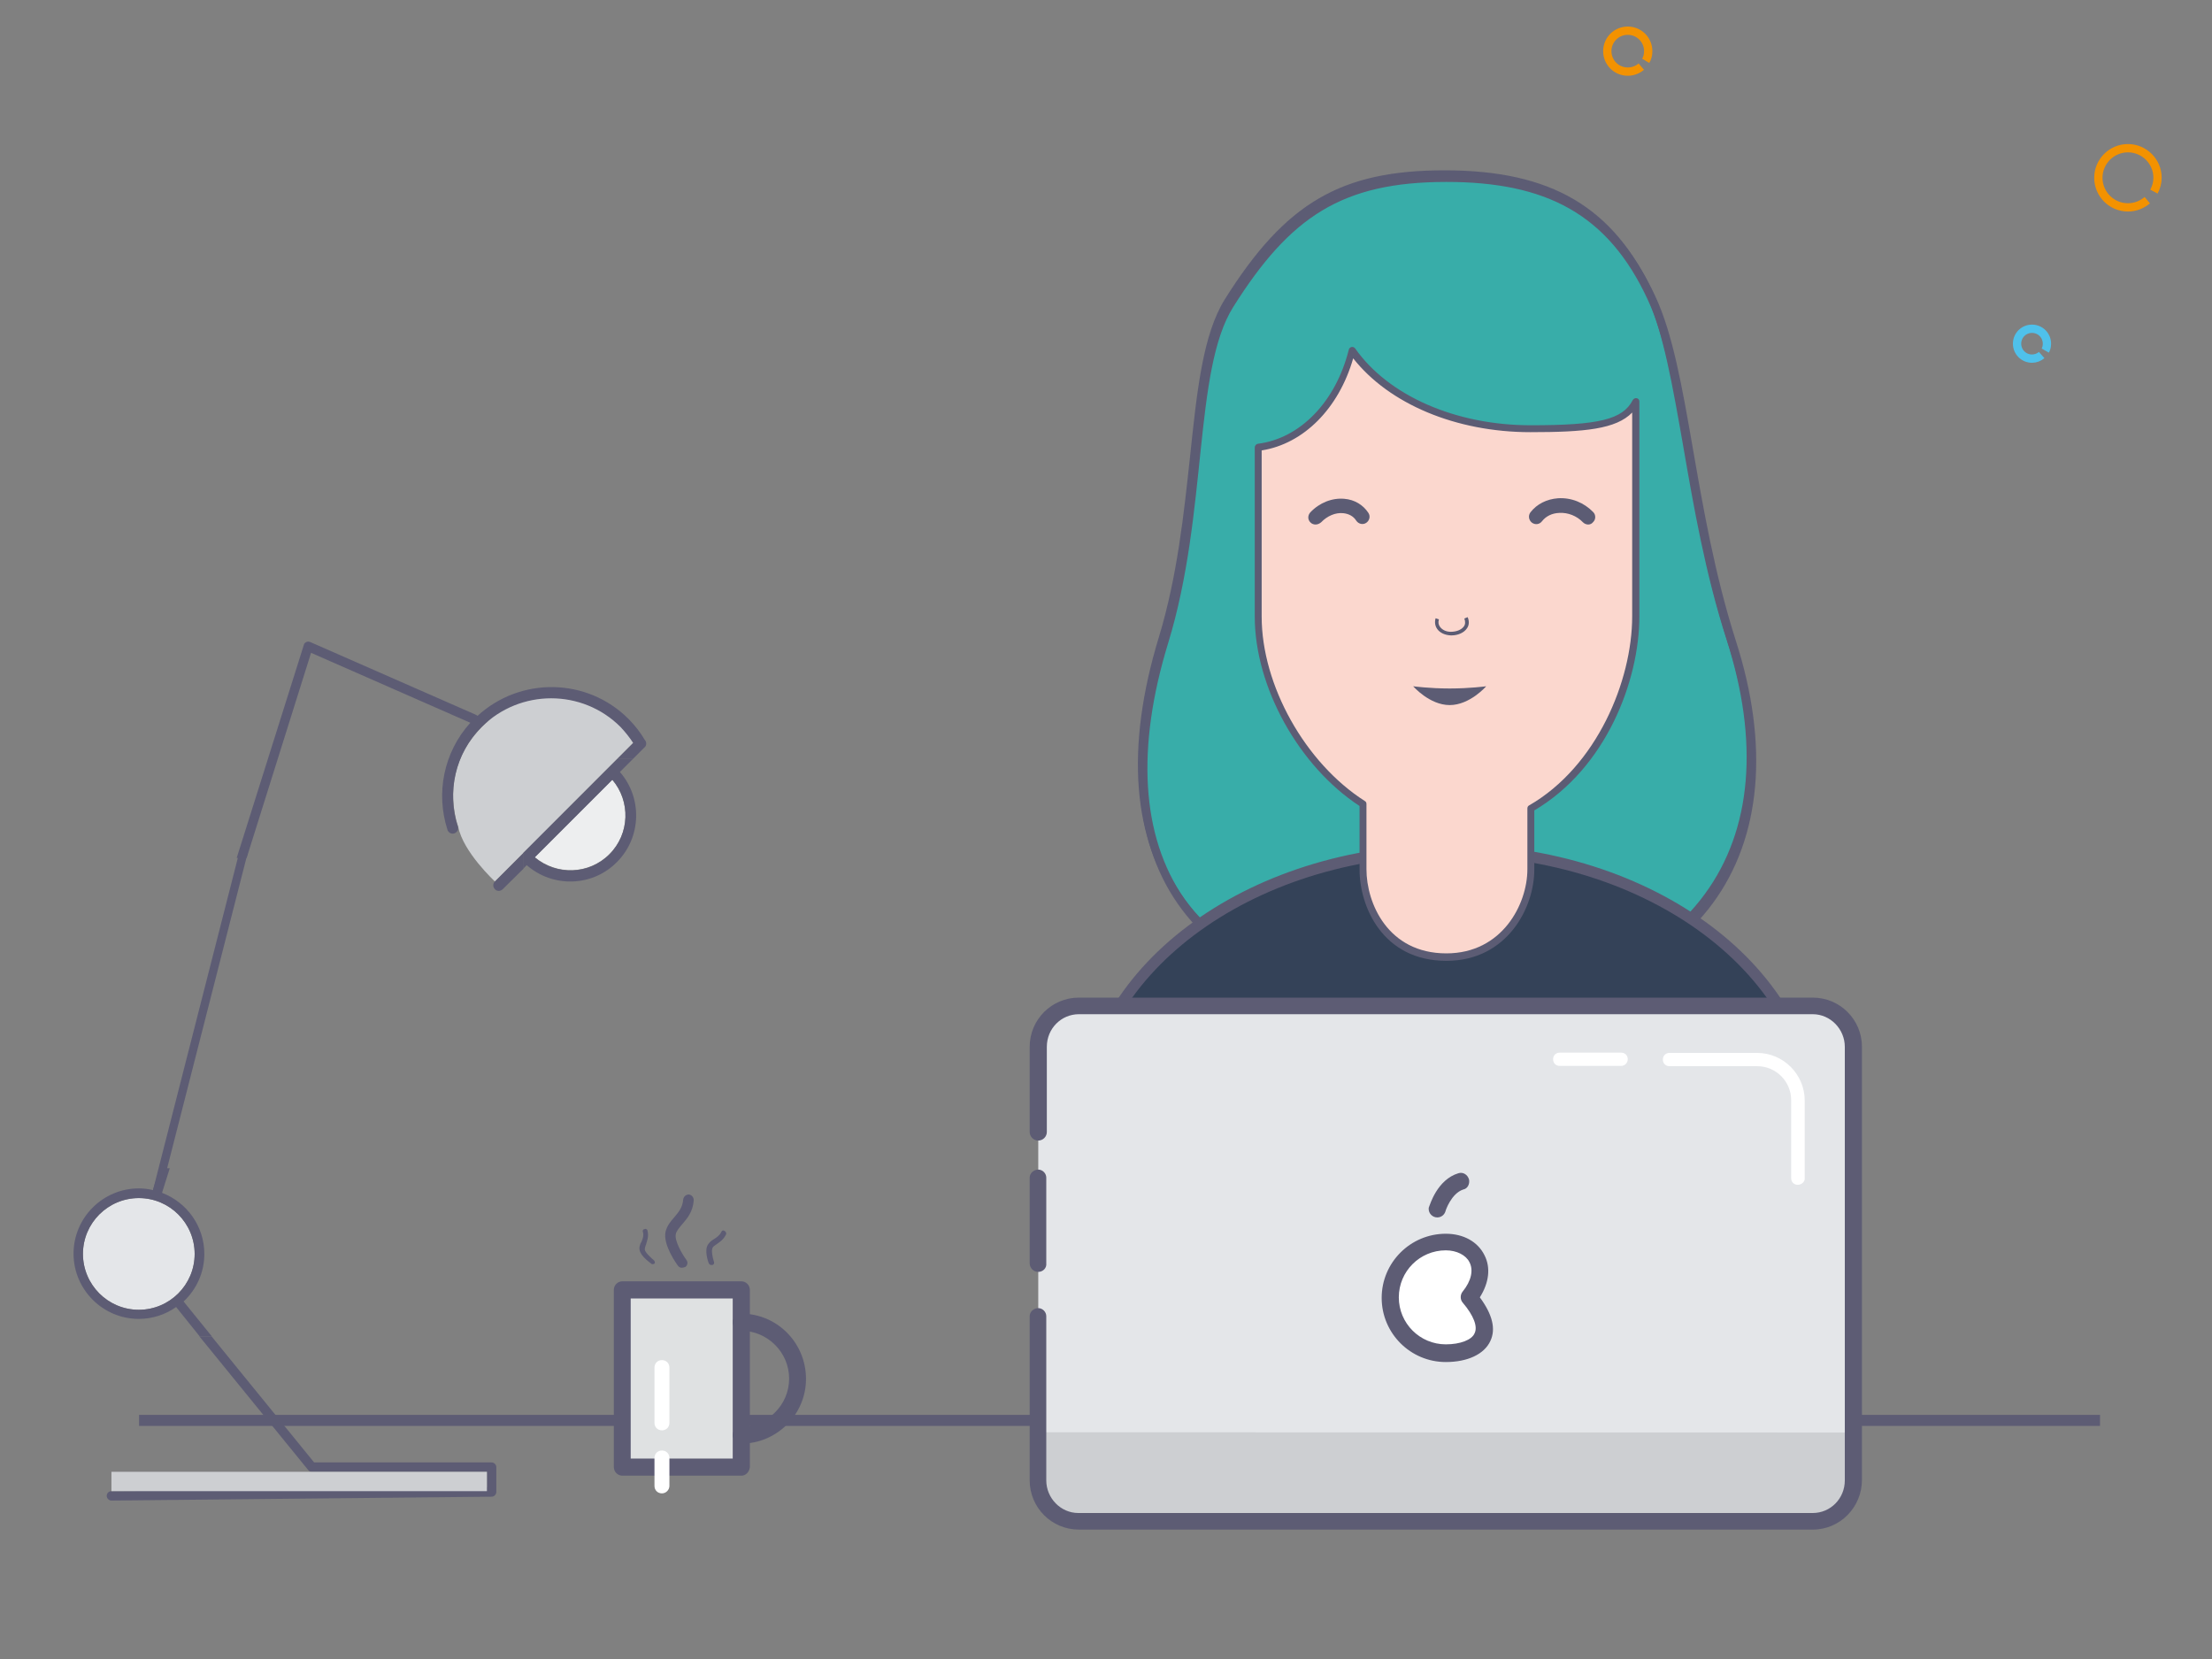 <?xml version="1.0" encoding="utf-8"?>
<!-- Generator: Adobe Illustrator 19.0.0, SVG Export Plug-In . SVG Version: 6.00 Build 0)  -->
<svg version="1.1" id="Calque_1" xmlns="http://www.w3.org/2000/svg" xmlns:xlink="http://www.w3.org/1999/xlink" x="0px" y="0px"
	 viewBox="0 0 800 600" style="enable-background:new 0 0 800 600;" xml:space="preserve">
<rect x="0" y="0" width="800" height="600" fill="#808080" stroke="none"/>
<style type="text/css">
	.st0{fill:none;stroke:#5D5C74;stroke-width:4;stroke-miterlimit:10;}
	.st1{fill:#38ADA9;stroke:#5D5C74;stroke-width:3;stroke-miterlimit:10;}
	.st2{fill:#5C5C74;}
	.st3{fill:#344258;stroke:#5D5C74;stroke-width:4;stroke-miterlimit:10;}
	.st4{fill:#FBD7CE;}
	.st5{fill:#E4E6E9;}
	.st6{fill:#CDCFD2;}
	.st7{fill:#5D5C74;}
	.st8{fill:#FFFFFF;}
	.st9{fill:#DFE1E2;}
	.st10{fill:#EDEEEF;}
	.st11{fill:none;stroke:#5D5C74;stroke-width:3;stroke-miterlimit:10;}
	.st12{fill:none;stroke:#F39200;stroke-width:3;stroke-miterlimit:10;}
	.st13{fill:none;stroke:#4FC1EB;stroke-width:3;stroke-miterlimit:10;}
</style>
<g id="XMLID_2188_">
	<line id="XMLID_7309_" class="st0" x1="50.3" y1="513.7" x2="759.5" y2="513.7"/>
	<path id="XMLID_7308_" class="st1" d="M626.4,232.3c23.9,74.6-11.4,131.2-103.2,131.2c-97,0-125.1-56.4-102.2-131.2
		c14.5-47.2,9-98.5,23.7-122c20.8-33.1,40.1-46,78.4-46c36.1,0,59.5,11.5,74.3,43.7C609.6,134.2,610.9,183.9,626.4,232.3z"/>
	<path id="XMLID_7305_" class="st2" d="M522.5,363.4c-45.8,0-78-12.2-95.9-36.4c-17.1-23.2-19.7-56.5-7.5-96.5
		c6.7-22,9.1-45,11.3-65.4c2.5-23.7,4.6-44.1,12.6-56.9c21.9-34.9,42-46.6,79.5-46.6c38.6,0,61.1,13.3,75.5,44.5
		c6.2,13.5,9.6,32.8,13.4,55.2c3.7,21.4,7.9,45.6,15.5,69.3c12.1,37.8,9.3,70.5-8.2,94.4C600.4,350.1,567.1,363.4,522.5,363.4z
		 M522.5,64.1c-36.5,0-56,11.5-77.4,45.4c-7.7,12.3-9.8,32.4-12.2,55.8c-2.1,20.5-4.6,43.7-11.4,65.9c-12,39.1-9.5,71.7,7.1,94.2
		c17.3,23.5,48.9,35.3,93.8,35.3c43.8,0,76.3-12.9,94.2-37.4c17-23.2,19.7-55.1,7.8-92.1c-7.7-23.9-11.9-48.2-15.6-69.6
		c-3.9-22.2-7.2-41.3-13.2-54.5C581.8,77,559.9,64.1,522.5,64.1z"/>
	<path id="XMLID_7304_" class="st3" d="M392,406.9c0-54.9,59.2-99.5,132.2-99.5s132.2,44.5,132.2,99.5"/>
	<path id="XMLID_7303_" class="st4" d="M553.8,156c-28.4,0-52.9-11.6-64.6-28.4c-4.7,18.9-18,33-34,35c0,17.7,0,45.8,0,61.2
		c0,23.6,14.8,53,37.9,67.8v23.6c0,13.2,8.3,31.7,30.2,31.7c21.3,0,30.6-18.5,30.6-31.7v-22c24.7-14.2,38-45,38-69.5
		c0-23.6,0-77.2,0-77.2c0-0.2,0-0.3,0-0.5C587.8,154,577.9,156,553.8,156z"/>
	<path id="XMLID_7300_" class="st2" d="M523.1,347.5c-23.1,0-31.4-19.7-31.4-33v-23c-22-14.4-37.9-43.1-37.9-68.5v-61.2
		c0-0.6,0.5-1.2,1.1-1.3c15.3-1.9,28.2-15.2,32.9-34c0.1-0.5,0.5-0.9,1-1c0.5-0.1,1,0.1,1.3,0.5c12,17.1,36.3,27.8,63.5,27.8
		c24.7,0,33.3-2.1,36.9-9.1c0.3-0.5,0.9-0.8,1.4-0.7c0.6,0.1,1,0.6,1,1.2l0,0.5v77.2c0,23.1-11.9,54.8-38,70.2v21.2
		C555,328.2,545.1,347.5,523.1,347.5z M456.3,162.9v60.1c0,24.8,15.7,52.9,37.3,66.7c0.4,0.2,0.6,0.6,0.6,1.1v23.6
		c0,12.2,7.7,30.4,28.9,30.4c20.2,0,29.3-17.8,29.3-30.4v-22c0-0.5,0.2-0.9,0.6-1.1c24.5-14.1,37.3-45.1,37.3-68.4v-73.7
		c-5.8,6-17.2,7.1-36.8,7.1c-26.9,0-51.1-10.2-64.1-26.7C484.2,147.7,471.5,160.5,456.3,162.9z"/>
	<g id="XMLID_7298_">
		<path id="XMLID_7299_" class="st2" d="M537.5,248.2c0,0-5.9,6.8-13.2,6.8c-7.3,0-13.2-6.8-13.2-6.8s5.9,0.8,13.2,0.8
			C531.6,249,537.5,248.2,537.5,248.2z"/>
	</g>
	<g id="XMLID_7296_">
		<path id="XMLID_7297_" class="st2" d="M525,229.8c-0.1,0-0.2,0-0.3,0c-2.1-0.1-3.9-0.9-4.9-2.3c-0.8-1.1-1-2.5-0.6-3.9l1.2,0.4
			c-0.3,1-0.2,1.9,0.4,2.7c0.8,1.1,2.2,1.8,3.9,1.8c2,0,3.8-0.7,4.7-1.9c0.6-0.8,0.6-1.8,0.2-2.9l1.2-0.5c0.8,1.9,0.3,3.3-0.3,4.1
			C529.5,228.8,527.3,229.8,525,229.8z"/>
	</g>
	<path id="XMLID_7295_" class="st5" d="M670.3,378.6v156.6c0,8.1-6.6,14.7-14.7,14.7H390.2c-8.1,0-14.7-6.6-14.7-14.7V378.4
		c0-8.1,6.6-14.7,14.7-14.7h265.4C663.7,363.9,670.3,370.5,670.3,378.6"/>
	<path id="XMLID_7294_" class="st6" d="M670.3,518.1v17.2c0,8.1-6.6,14.7-14.7,14.7H390.2c-8.1,0-14.7-6.6-14.7-14.7v-17.3
		L670.3,518.1z"/>
	<path id="XMLID_7293_" class="st7" d="M375.5,460c-1.7,0-3.1-1.4-3.1-3.1v-31c0-1.7,1.6-2.9,3.1-2.9c1.6,0,2.9,1.4,2.9,2.9v31
		C378.6,458.6,377.2,460,375.5,460"/>
	<path id="XMLID_7292_" class="st7" d="M655.6,553.2H390.2c-9.9,0-17.8-8-17.8-17.8V476c0-1.7,1.6-2.9,3.1-2.9
		c1.6,0,2.9,1.4,2.9,2.9v59.4c0,6.4,5.2,11.8,11.6,11.8h265.6c6.4,0,11.6-5.2,11.6-11.8V378.6c0-6.4-5.2-11.8-11.6-11.8H390.2
		c-6.4,0-11.6,5.2-11.6,11.8v30.8c0,1.7-1.4,3.1-3.1,3.1c-1.7,0-3.1-1.4-3.1-3.1v-30.8c0-9.9,8-17.8,17.8-17.8h265.4
		c9.9,0,17.8,8,17.8,17.8v156.6C673.4,545.1,665.5,553.2,655.6,553.2"/>
	<path id="XMLID_7288_" class="st8" d="M650.2,428.5c-1.4,0-2.4-1-2.4-2.4v-28.2c0-6.8-5.5-12.3-12.3-12.3h-31.7
		c-1.4,0-2.4-1-2.4-2.4c0-1.4,1-2.4,2.4-2.4h31.7c9.5,0,17.2,7.8,17.2,17.2v28.2C652.8,427.3,651.6,428.5,650.2,428.5 M586.3,385.5
		h-22.2c-1.4,0-2.4-1-2.4-2.4c0-1.4,1-2.4,2.4-2.4h22.2c1.4,0,2.4,1,2.4,2.4C588.7,384.3,587.7,385.5,586.3,385.5 M531.4,469.4
		c11.6,13.9,2.8,20.1-8.3,20.1s-20.1-9-20.1-20.1c0-11.1,9-20.1,20.1-20.1S539.4,459.3,531.4,469.4"/>
	<path id="XMLID_7285_" class="st7" d="M522.9,452.2c-9.4,0-17,7.6-17,17c0,9.4,7.6,17,17,17c5.2,0,9.4-1.6,10.4-4
		c1.2-2.4-0.3-6.4-4.3-11.1c-0.9-1-1-2.8,0-4c3.1-3.8,4-7.8,2.4-10.7C530.2,454,526.9,452.2,522.9,452.2 M522.9,492.6
		c-12.8,0-23.2-10.4-23.2-23.2c0-12.8,10.4-23.2,23.2-23.2c6.4,0,11.6,2.9,14,7.8c2.3,4.5,1.6,10-1.7,15.2
		c4.5,6.1,5.9,11.4,3.8,15.8C536.8,489.8,530.7,492.6,522.9,492.6"/>
	<path id="XMLID_7284_" class="st7" d="M519.8,440.3c-1.7,0-3.1-1.4-3.1-3.1c0-0.3,0-0.5,0.2-0.9c0.2-0.3,2.8-9.7,10.6-12
		c1.6-0.5,3.3,0.5,3.8,2.3c0.3,1.6-0.5,3.3-2.1,3.6c-4.3,1.4-6.4,7.6-6.4,7.8C522.4,439.4,521.2,440.3,519.8,440.3"/>
	<path id="XMLID_7283_" class="st9" d="M225,530.6h43v-64.1h-43V530.6z"/>
	<path id="XMLID_7280_" class="st7" d="M228.1,527.5H265v-57.9h-36.9L228.1,527.5z M268.1,533.7h-43c-1.7,0-3.1-1.4-3.1-3.1v-64.1
		c0-1.7,1.4-3.1,3.1-3.1h43c1.7,0,3.1,1.4,3.1,3.1v64.1C271,532.3,269.8,533.7,268.1,533.7z"/>
	<path id="XMLID_7275_" class="st7" d="M268.1,522.1c-1.7,0-3.1-1.4-3.1-3.1c0-1.7,1.4-3.1,3.1-3.1c9.5,0,17.3-7.8,17.3-17.3
		c0-9.5-7.8-17.3-17.3-17.3c-1.7,0-3.1-1.4-3.1-3.1c0-1.7,1.4-3.1,3.1-3.1c13,0,23.4,10.6,23.4,23.6
		C291.5,511.6,280.9,522.1,268.1,522.1 M246.6,458.5c-0.5,0-1-0.2-1.4-0.7c-0.5-0.7-5.5-7.6-4.5-12.3c0.5-2.1,1.7-3.6,3.1-5.2
		c1.6-1.9,3.1-3.6,3.3-6.6c0.2-1,1-1.7,2.1-1.7c1,0.2,1.7,1,1.7,2.1c-0.3,4.2-2.4,6.6-4.2,8.7c-1,1.2-2.1,2.4-2.3,3.6
		c-0.5,2.4,2.4,7.3,3.8,9.2c0.7,0.9,0.5,1.9-0.3,2.6C247.3,458.4,247,458.5,246.6,458.5 M236,457.2c-0.2,0-0.3,0-0.5-0.2
		c-0.3-0.3-3.8-2.6-4.2-5c-0.2-1,0.2-2.1,0.7-2.9c0.5-1.2,0.9-2.3,0.5-3.6c-0.2-0.5,0.2-1,0.7-1c0.5-0.2,1,0.2,1,0.7
		c0.5,2.1-0.2,3.5-0.5,4.7c-0.3,0.7-0.5,1.4-0.5,2.1c0.2,1,2.1,2.8,3.3,3.8c0.3,0.3,0.5,0.9,0.2,1.2
		C236.6,457,236.4,457.2,236,457.2 M257.2,457.5c-0.3,0-0.7-0.2-0.9-0.7c-0.2-0.5-1.6-4.5-0.3-6.6c0.5-0.9,1.4-1.6,2.3-2.1
		c1-0.7,1.9-1.2,2.6-2.6c0.2-0.5,0.7-0.7,1.2-0.3c0.3,0.2,0.7,0.7,0.5,1.2c-0.9,1.9-2.3,2.8-3.3,3.5c-0.7,0.5-1.4,0.9-1.6,1.4
		c-0.5,1,0,3.5,0.5,5c0.2,0.5,0,1-0.5,1.2H257.2"/>
	<path id="XMLID_7271_" class="st8" d="M239.4,517.3c-1.5,0-2.7-1.1-2.7-2.7v-20c0-1.5,1.1-2.7,2.7-2.7c1.5,0,2.7,1.1,2.7,2.7v20
		C242.1,516.2,240.9,517.3,239.4,517.3C239.4,517.5,239.4,517.5,239.4,517.3 M239.4,540.1c-1.5,0-2.7-1.1-2.7-2.7v-10.1
		c0-1.5,1.1-2.7,2.7-2.7c1.5,0,2.7,1.1,2.7,2.7v10.1C242.1,538.8,240.9,540.1,239.4,540.1"/>
	<path id="XMLID_7270_" class="st6" d="M229.1,268.6L179,318.8c0,0-11.6-10.7-13.3-19.9c0,0-8.3-21.2,10.6-37.9c0,0,11-13,34.1-7.4
		C210.4,253.6,223,257.8,229.1,268.6z"/>
	<path id="XMLID_7269_" class="st7" d="M109.9,233.2c0.1-0.5,0.5-0.8,0.9-1c0.4-0.2,0.9-0.2,1.4,0l59.9,26.3
		c0.2,0.1,0.4,0.2,0.6,0.4c15.5-14.2,39.6-13.9,54.6,1.1c2.3,2.3,4.3,4.9,5.9,7.6l0,0c0.7,0.8,0.7,2-0.1,2.7l-4.2,4.2h-5.7l5.8-5.8
		c-1.3-2-2.9-4-4.6-5.8c-13.8-13.8-36.3-13.8-50.2,0c-9.7,9.7-12.6,23.8-8.6,36.1c0,0,0,0,0,0c0.2,0.7,0.1,1.4-0.5,1.9
		c-0.8,0.8-2,0.8-2.8,0c-0.1-0.1-0.2-0.3-0.3-0.4c0,0-0.1,0-0.1-0.1c0,0,0-0.1,0-0.1c0-0.1-0.1-0.2-0.1-0.3
		c-4.2-13.1-1.4-27.9,8.3-38.6l-57.6-25.3l-23.3,74.2h-3.6L109.9,233.2z"/>
	<path id="XMLID_7265_" class="st7" d="M112.8,532.3c-0.5,0-1-0.2-1.3-0.6l-39.4-48.4h4.4l37.1,45.6h64.2c0.9,0,1.7,0.8,1.7,1.7v9
		c0,0.9-0.8,1.7-1.7,1.7l-137.5,1.4c0,0,0,0,0,0c-0.9,0-1.7-0.8-1.7-1.7c0-0.9,0.7-1.7,1.7-1.7l135.8-1.4v-5.6H112.8z"/>
	<path id="XMLID_7263_" class="st7" d="M181.8,321.6c-0.8,0.8-2.1,0.8-2.8,0c-0.8-0.8-0.8-2.1,0-2.8l10.3-10.3v5.7L181.8,321.6z"/>
	<path id="XMLID_7262_" class="st10" d="M220.4,308.9c-7.4,7.4-19.1,7.7-27,1.1l28-28C228.1,289.8,227.8,301.5,220.4,308.9z"/>
	<path id="XMLID_7256_" class="st7" d="M228.9,274.5h-5.7l-34,34v5.7l1.3-1.3c9.4,8.2,23.7,7.9,32.6-1.1c8.9-8.9,9.3-23.2,1.1-32.6
		L228.9,274.5z M221.5,282c6.6,7.8,6.3,19.6-1.1,27c-7.4,7.4-19.1,7.7-27,1.1L221.5,282z"/>
	<path id="XMLID_7255_" class="st5" d="M50.2,473.7c-11.2,0-20.2-9.1-20.2-20.2c0-11.2,9.1-20.2,20.2-20.2
		c11.2,0,20.2,9.1,20.2,20.2C70.4,464.7,61.3,473.7,50.2,473.7z"/>
	<path id="XMLID_7251_" class="st7" d="M72.2,483.3h4.4l-10.2-12.6c4.6-4.3,7.5-10.4,7.5-17.2c0-10.1-6.4-18.7-15.3-22.1l2.8-8.9
		h-3.6l-2.5,7.9c-1.6-0.4-3.4-0.6-5.1-0.6c-13,0-23.6,10.6-23.6,23.6c0,13,10.6,23.6,23.6,23.6c5,0,9.7-1.6,13.5-4.3L72.2,483.3z
		 M50.2,473.7c-11.2,0-20.2-9.1-20.2-20.2c0-11.2,9.1-20.2,20.2-20.2c11.2,0,20.2,9.1,20.2,20.2C70.4,464.7,61.3,473.7,50.2,473.7z"
		/>
	<rect id="XMLID_7247_" x="40.3" y="532.3" class="st6" width="135.8" height="7"/>
	<line id="XMLID_7245_" class="st11" x1="56.4" y1="432.3" x2="88.2" y2="307.8"/>
	<g id="XMLID_7240_">
		<path id="XMLID_7243_" class="st2" d="M475.8,189.7c-0.6,0-1.3-0.2-1.8-0.7c-1.1-1-1.1-2.6-0.1-3.7c3.3-3.5,7.9-5.3,12.3-4.9
			c3.7,0.3,6.8,2.2,8.7,5.1c0.8,1.2,0.4,2.8-0.8,3.6c-1.2,0.8-2.8,0.4-3.6-0.8c-1-1.6-2.7-2.5-4.7-2.7c-2.8-0.3-5.8,1-8,3.3
			C477.2,189.4,476.5,189.7,475.8,189.7z"/>
	</g>
	<g id="XMLID_7234_">
		<path id="XMLID_7235_" class="st2" d="M574.4,189.7c-0.7,0-1.4-0.3-1.9-0.8c-2.2-2.3-5.4-3.6-8.6-3.4c-2.6,0.1-4.8,1.2-6.2,3
			c-0.9,1.2-2.5,1.4-3.7,0.5c-1.1-0.9-1.4-2.5-0.5-3.7c2.3-3,5.9-4.8,10-5.1c4.8-0.3,9.4,1.6,12.7,5c1,1,1,2.7-0.1,3.7
			C575.7,189.4,575.1,189.7,574.4,189.7z"/>
	</g>
	<path id="XMLID_7233_" class="st12" d="M593.6,24.1c-1.3,1.1-3,1.8-4.9,1.8c-4.1,0-7.4-3.3-7.4-7.4s3.3-7.4,7.4-7.4
		s7.4,3.3,7.4,7.4c0,1.3-0.3,2.5-0.9,3.5"/>
	<path id="XMLID_7231_" class="st13" d="M927.6,36c-1.2,1-2.8,1.7-4.5,1.7c-3.8,0-6.9-3.1-6.9-6.9s3.1-6.9,6.9-6.9
		c3.8,0,6.9,3.1,6.9,6.9c0,1.2-0.3,2.3-0.8,3.2"/>
	<path id="XMLID_7227_" class="st13" d="M723.9-25.7c-2.8,2.4-6.5,3.9-10.5,3.9c-8.9,0-16.1-7.2-16.1-16.1S704.5-54,713.4-54
		c8.9,0,16.1,7.2,16.1,16.1c0,2.7-0.7,5.3-1.9,7.6"/>
	<path id="XMLID_7226_" class="st13" d="M738.4,128.4c-0.9,0.8-2.2,1.3-3.5,1.3c-3,0-5.4-2.4-5.4-5.4s2.4-5.4,5.4-5.4
		c3,0,5.4,2.4,5.4,5.4c0,0.9-0.2,1.8-0.6,2.5"/>
	<path id="XMLID_7222_" class="st12" d="M776.6,72.4c-1.9,1.6-4.3,2.6-7,2.6c-5.9,0-10.7-4.8-10.7-10.7s4.8-10.7,10.7-10.7
		c5.9,0,10.7,4.8,10.7,10.7c0,1.8-0.5,3.5-1.3,5"/>
	<path id="XMLID_7218_" class="st12" d="M422.9-49.9c-0.9,0.8-2.2,1.3-3.5,1.3c-3,0-5.4-2.4-5.4-5.4s2.4-5.4,5.4-5.4
		c3,0,5.4,2.4,5.4,5.4c0,0.9-0.2,1.8-0.6,2.5"/>
	<path id="XMLID_7196_" class="st12" d="M893.7,176.5c-0.9,0.8-2.2,1.3-3.5,1.3c-3,0-5.4-2.4-5.4-5.4s2.4-5.4,5.4-5.4
		s5.4,2.4,5.4,5.4c0,0.9-0.2,1.8-0.6,2.5"/>
</g>
</svg>
